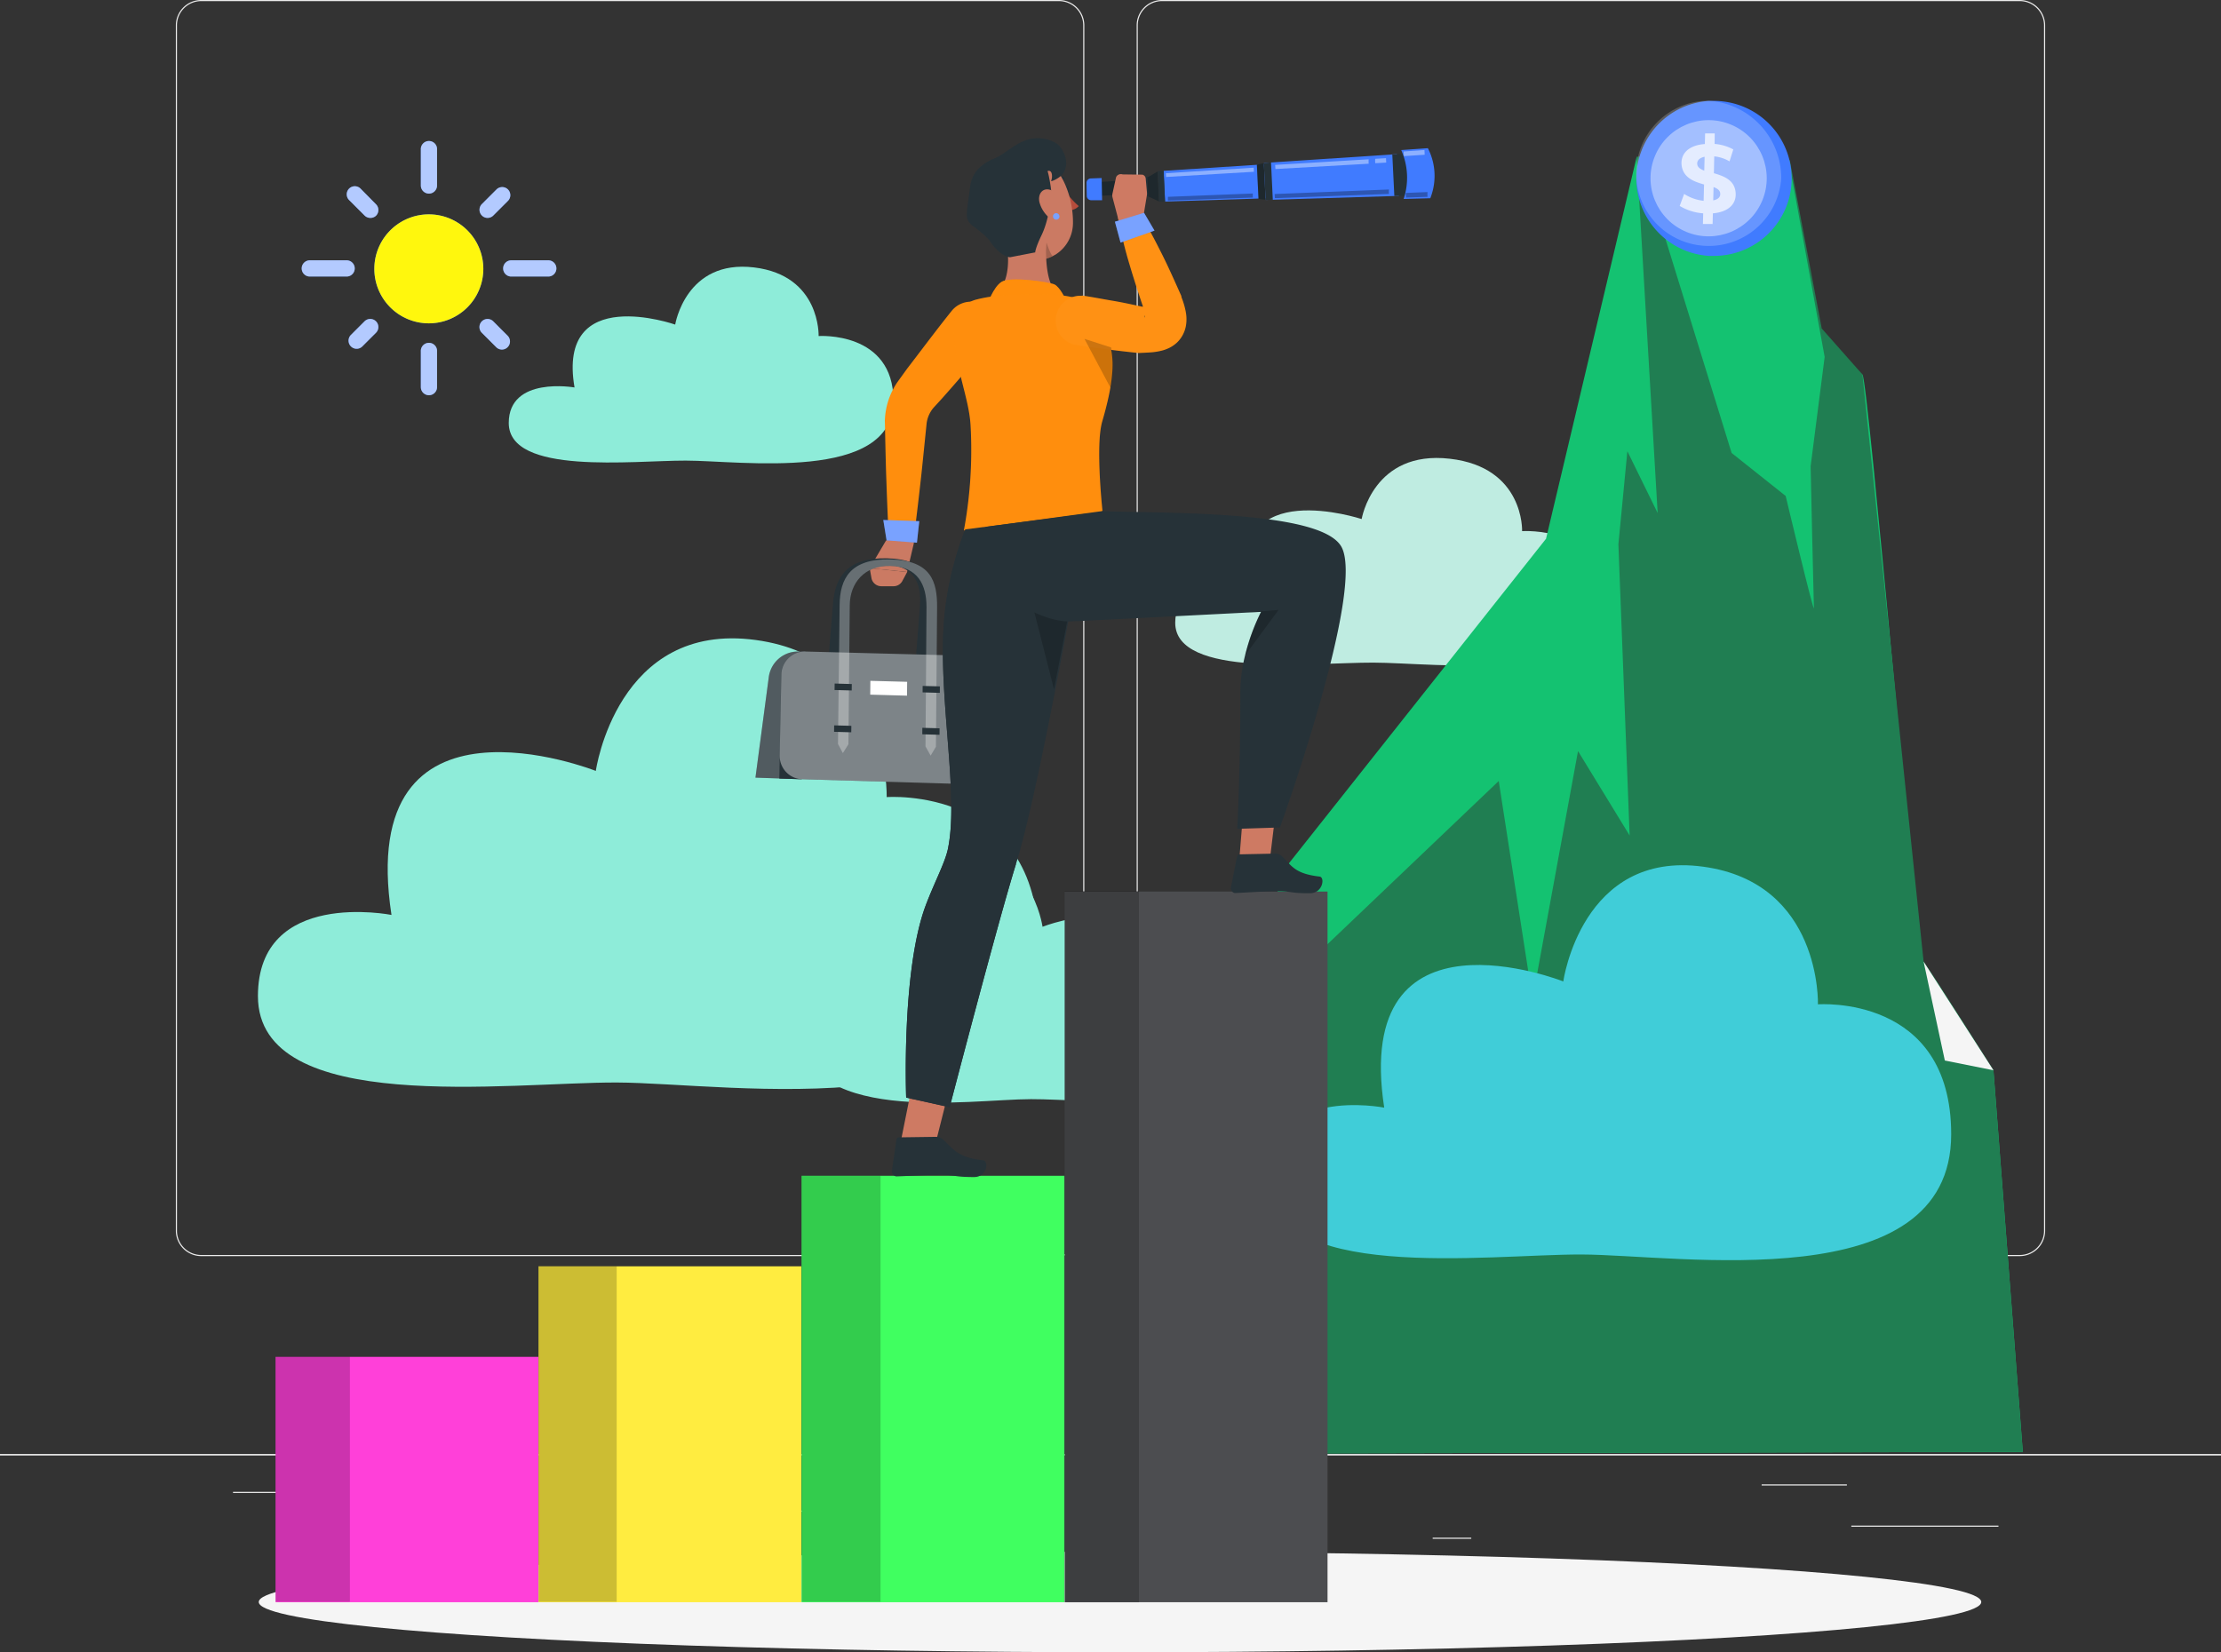 <svg id="Layer_2" data-name="Layer 2" xmlns="http://www.w3.org/2000/svg" width="668.516" height="497.456" viewBox="0 0 668.516 497.456">
  <rect x="0" y="0" width="668.516" height="497.456" fill="#333333" stroke="none"/>
  <g id="Background_Complete" data-name="Background Complete">
    <rect id="Rectangle_74" data-name="Rectangle 74" width="668.516" height="0.334" transform="translate(0 437.811)" fill="#ebebeb"/>
    <path id="Path_5548" data-name="Path 5548" d="M305.405,378.18H47.224a7.634,7.634,0,0,1-7.634-7.634V7.634A7.634,7.634,0,0,1,47.224,0H305.405a7.634,7.634,0,0,1,7.634,7.634V370.545A7.634,7.634,0,0,1,305.405,378.18ZM47.224.334a7.314,7.314,0,0,0-7.3,7.3V370.545a7.314,7.314,0,0,0,7.3,7.3H305.405a7.314,7.314,0,0,0,7.3-7.3V7.634a7.314,7.314,0,0,0-7.3-7.3Z" transform="translate(13.343)" fill="#ebebeb"/>
    <path id="Path_5549" data-name="Path 5549" d="M521.705,378.18H263.524a7.634,7.634,0,0,1-7.634-7.634V7.634A7.634,7.634,0,0,1,263.524,0H521.705a7.634,7.634,0,0,1,7.634,7.634V370.545A7.634,7.634,0,0,1,521.705,378.18ZM263.524.334a7.314,7.314,0,0,0-7.3,7.3V370.545a7.314,7.314,0,0,0,7.3,7.3H521.705a7.314,7.314,0,0,0,7.3-7.3V7.634a7.314,7.314,0,0,0-7.3-7.3Z" transform="translate(86.243)" fill="#ebebeb"/>
    <rect id="Rectangle_75" data-name="Rectangle 75" width="668.516" height="0.334" transform="translate(0 437.811)" fill="#ebebeb"/>
    <rect id="Rectangle_76" data-name="Rectangle 76" width="44.283" height="0.334" transform="translate(557.248 459.324)" fill="#ebebeb"/>
    <rect id="Rectangle_77" data-name="Rectangle 77" width="11.619" height="0.334" transform="translate(431.233 462.961)" fill="#ebebeb"/>
    <rect id="Rectangle_78" data-name="Rectangle 78" width="25.658" height="0.334" transform="translate(530.254 446.916)" fill="#ebebeb"/>
    <rect id="Rectangle_79" data-name="Rectangle 79" width="57.746" height="0.334" transform="translate(70.141 449.163)" fill="#ebebeb"/>
    <rect id="Rectangle_80" data-name="Rectangle 80" width="125.253" height="0.334" transform="translate(175.78 454.805)" fill="#ebebeb"/>
    <path id="Path_5550" data-name="Path 5550" d="M167.8,118.436c16.432,0,62.533,6.685,62.533-18.023,0-21.032-22.529-19.481-22.529-19.481s.642-18.237-19.427-20.657c-20.577-2.487-23.746,17.208-23.746,17.208s-35.726-12.541-30.3,18.932c0,0-19.8-3.5-19.8,10.7C114.583,122.915,151.873,118.4,167.8,118.436Z" transform="translate(38.6 20.241)" fill="#8eecd9"/>
    <path id="Path_5551" data-name="Path 5551" d="M166.119,277.471c33.426.094,126.911,15.416,126.911-41.3,0-48.133-45.713-44.63-45.713-44.63s1.337-41.755-39.416-47.3c-41.782-5.7-48.133,39.416-48.133,39.416s-72.534-28.719-61.5,43.36c0,0-40.2-8.022-40.2,24.441C58.113,287.712,133.79,277.364,166.119,277.471Z" transform="translate(19.568 48.444)" fill="#8eecd9"/>
    <path id="Path_5552" data-name="Path 5552" d="M249.788,266.16c-18.451,0-70.208,8.53-70.208-22.837,0-26.66,25.3-24.708,25.3-24.708s-.735-23.091,21.807-26.166c23.1-3.142,26.594,21.807,26.594,21.807s40.111-15.884,34.027,23.986c0,0,22.235-4.426,22.235,13.517C309.54,271.829,267.677,266.106,249.788,266.16Z" transform="translate(60.524 64.769)" fill="#8eecd9"/>
    <path id="Path_5553" data-name="Path 5553" d="M324.175,164.743c18.411,0,70.034,7.1,70.034-19.026,0-22.208-25.23-20.564-25.23-20.564s.722-19.24-21.753-21.794c-23.05-2.674-26.54,18.157-26.54,18.157s-40.017-13.237-33.921,19.975c0,0-22.195-3.69-22.195,11.258C264.57,169.463,306.339,164.689,324.175,164.743Z" transform="translate(89.169 34.756)" fill="#bfece1"/>
    <path id="Path_5554" data-name="Path 5554" d="M268.09,425.747l26.9-174.429L375,150.3,402.275,35.32s66.13,63.9,67.961,65.581,16.392,174.135,18.411,176.769,21.018,32.65,21.018,32.65l8.838,114.9Z" transform="translate(90.355 11.904)" fill="#14c271"/>
    <path id="Path_5555" data-name="Path 5555" d="M268.09,425.76l38.346-150.724,54.324-51.783,10.175,65.555,13.691-74.566,15.536,25.417L396.779,152l2.7-28.038,9.119,18.611-6.324-107.3,46.1,1.07L457.975,87l12.261,13.865,18.411,176.769,21.018,32.7,8.838,114.9Z" transform="translate(90.355 11.891)" fill="#207e52"/>
    <path id="Path_5556" data-name="Path 5556" d="M369.35,35.72l27.382,88.618L413,137.281s8.6,36.02,8.5,33.707-.989-42.638-.989-42.638l4.225-32.931-10.7-58.629Z" transform="translate(124.483 12.039)" fill="#14c271"/>
    <path id="Path_5557" data-name="Path 5557" d="M433.05,216.54l6.391,29.776,14.627,2.928Z" transform="translate(145.952 72.981)" fill="#f5f5f5"/>
    <path id="Path_5558" data-name="Path 5558" d="M379.919,312.033c29.254.08,111.241,13.517,111.241-36.193,0-42.237-40.111-39.122-40.111-39.122s1.163-36.595-34.549-41.448c-36.581-5-42.1,34.549-42.1,34.549s-63.563-25.176-53.9,38c0,0-35.231-7.019-35.231,21.393C285.27,321,351.6,311.94,379.919,312.033Z" transform="translate(96.145 65.665)" fill="#40cdd8"/>
  </g>
  <g id="Shadow" transform="translate(77.882 449.163)">
    <rect id="Rectangle_81" data-name="Rectangle 81" width="8.463" height="0.334" transform="translate(61.918)" fill="#ebebeb"/>
    <ellipse id="_Path_" data-name="&lt;Path&gt;" cx="259.237" cy="15.135" rx="259.237" ry="15.135" transform="translate(0 18.023)" fill="#f5f5f5"/>
  </g>
  <g id="Coin" transform="translate(491.444 30.324)">
    <path id="Path_5559" data-name="Path 5559" d="M415.135,46a23.385,23.385,0,0,1-23.385,23.385h-1.564a23.385,23.385,0,0,1,0-46.662h1.564A23.385,23.385,0,0,1,415.135,46Z" transform="translate(-367.287 -22.667)" fill="#407bff"/>
    <path id="Path_5560" data-name="Path 5560" d="M412.008,46.011a21.86,21.86,0,1,1-21.82-23.331A23.385,23.385,0,0,1,412.008,46.011Z" transform="translate(-367.303 -22.68)" fill="#fff" opacity="0.2"/>
    <circle id="Ellipse_25" data-name="Ellipse 25" cx="17.488" cy="17.488" r="17.488" transform="translate(0 32.805) rotate(-67.5)" fill="#fff" opacity="0.4"/>
    <g id="Group_2905" data-name="Group 2905" transform="translate(14.141 9.841)" opacity="0.7">
      <path id="Path_5561" data-name="Path 5561" d="M394.893,47.248c.682,3.864-1.979,6.458-6.765,6.859l-.08,3.209h-2.915l.08-3.209a15.937,15.937,0,0,1-7.073-2.233l1.337-3.61a13.531,13.531,0,0,0,5.87,2.072l.12-4.92c-2.848-.816-6-1.885-6.685-5.348-.669-3.864,2.032-6.471,6.926-6.832l.08-3.2h2.9l-.04,3.169a14.253,14.253,0,0,1,5.629,1.658l-1.137,3.6a11.325,11.325,0,0,0-4.6-1.511l-.107,5.067C391.243,42.862,394.3,43.905,394.893,47.248Zm-9.359-5.99.107-4.185c-1.6.321-2.38,1.217-2.206,2.326C383.582,40.3,384.411,40.816,385.534,41.258Zm4.787,6.685c-.147-.842-.909-1.337-1.992-1.752l-.094,4.011c1.511-.281,2.273-1.1,2.086-2.193Z" transform="translate(-378.14 -30.04)" fill="#fff"/>
    </g>
  </g>
  <g id="Metric" transform="translate(82.949 268.209)">
    <path id="Path_5647" data-name="Path 5647" d="M0,0H79.112V213.965H0Z" transform="translate(237.524 0.214)" fill="#4c4d50"/>
    <rect id="Rectangle_83" data-name="Rectangle 83" width="22.355" height="214.219" transform="translate(237.51)" opacity="0.2"/>
    <rect id="Rectangle_84" data-name="Rectangle 84" width="79.112" height="128.395" transform="translate(158.318 85.784)" fill="#40ff60"/>
    <rect id="Rectangle_85" data-name="Rectangle 85" width="23.772" height="128.262" transform="translate(158.318 85.784)" opacity="0.2"/>
    <rect id="Rectangle_86" data-name="Rectangle 86" width="79.112" height="101.133" transform="translate(79.139 113.046)" fill="#ffec40"/>
    <rect id="Rectangle_87" data-name="Rectangle 87" width="23.532" height="100.999" transform="translate(79.139 113.046)" opacity="0.2"/>
    <rect id="Rectangle_88" data-name="Rectangle 88" width="79.112" height="73.871" transform="translate(0 140.308)" fill="#ff40d9"/>
    <rect id="Rectangle_89" data-name="Rectangle 89" width="22.355" height="73.804" transform="translate(0.013 140.241)" opacity="0.2"/>
  </g>
  <g id="Character" transform="translate(227.389 41.608)">
    <path id="Path_5562" data-name="Path 5562" d="M230.914,80.231c-3.757,4.546-7.634,8.985-11.5,13.437l-2.928,3.316-2.674,2.928a9.065,9.065,0,0,0-2.032,4.613l-.882,8.624c-.294,2.928-.588,5.856-.923,8.784-.655,5.856-1.337,11.7-2.113,17.555a3.744,3.744,0,0,1-7.447-.294c-.334-5.883-.562-11.753-.762-17.635-.12-2.928-.174-5.87-.254-8.811l-.2-8.958a21.7,21.7,0,0,1,3.824-11.7l2.9-4.011,2.674-3.5c3.543-4.653,7.1-9.359,10.7-13.852a7.475,7.475,0,1,1,11.659,9.359Z" transform="translate(-160.252 -18.713)" fill="#ff8e0d"/>
    <path id="Path_5563" data-name="Path 5563" d="M200.684,122.093l-4.894,8.29,11.258,1.15,1.979-8.423a1.792,1.792,0,0,0-1.417-2.179A9.119,9.119,0,0,0,200.684,122.093Z" transform="translate(-161.402 -0.93)" fill="#cb7a63"/>
    <path id="Path_5564" data-name="Path 5564" d="M195.79,127.94l.521,2.941a3.022,3.022,0,0,0,2.982,2.5h3.663a3,3,0,0,0,2.674-1.6l1.431-2.674Z" transform="translate(-161.402 1.512)" fill="#cb7a63"/>
    <path id="Path_5565" data-name="Path 5565" d="M198.85,117.09l10.83.361-.7,6.471-9.145-.709Z" transform="translate(-160.37 -2.144)" fill="#407bff"/>
    <path id="Path_5566" data-name="Path 5566" d="M198.85,117.09l10.83.361-.7,6.471-9.145-.709Z" transform="translate(-160.37 -2.144)" fill="#fff" opacity="0.3"/>
    <path id="Path_5567" data-name="Path 5567" d="M214.425,182.092l-1.778,2.674-1.337-2.754,3.249-41.983c.508-6.685-1.738-12.154-10.041-12.354-7.768-.187-12.474,5.107-13.023,11.779l-3.4,41.9-1.858,2.674-1.27-2.754,3.423-41.889c.628-7.741,4.011-13.959,16.285-13.664s13.6,6.685,13,14.4Z" transform="translate(-165.048 0.762)" fill="#263238"/>
    <path id="Path_5568" data-name="Path 5568" d="M185.058,146.71h-2.139a8.851,8.851,0,0,0-8.838,7.715l-4.011,30.257,13.932.495Z" transform="translate(-170.07 7.838)" fill="#263238"/>
    <path id="Path_5569" data-name="Path 5569" d="M185.058,146.71h-2.139a8.851,8.851,0,0,0-8.838,7.715l-4.011,30.257,13.932.495Z" transform="translate(-170.07 7.838)" fill="#fff" opacity="0.2"/>
    <path id="Path_5570" data-name="Path 5570" d="M218.132,182.369l-3.142-.094.307-41.969c0-6.685-2.594-12.167-10.91-12.368-7.782-.187-12.114,5.121-12.194,11.779l-.4,41.9-3.142-.08.495-41.9c.094-7.741,3.1-13.959,15.336-13.664s14.052,6.685,14,14.4Z" transform="translate(-163.808 0.846)" fill="#263238"/>
    <path id="Path_5571" data-name="Path 5571" d="M237.345,186.795l-61.9-1.832.588-31.206a7.073,7.073,0,0,1,7.22-7.046l45.085,1.177a9.52,9.52,0,0,1,9.172,9.587Z" transform="translate(-168.26 7.838)" fill="#263238"/>
    <path id="Path_5572" data-name="Path 5572" d="M230.456,186.594l-48.24-1.431a7.006,7.006,0,0,1-6.685-7.153l.495-24.254a7.073,7.073,0,0,1,7.22-7.046l45.085,1.177a9.52,9.52,0,0,1,9.172,9.587l-.134,22.328a6.685,6.685,0,0,1-6.912,6.792Z" transform="translate(-168.23 7.838)" fill="#fff" opacity="0.4"/>
    <g id="Group_2906" data-name="Group 2906" transform="translate(24.842 126.808)" opacity="0.3">
      <path id="Path_5573" data-name="Path 5573" d="M218.132,182.369l-1.591,2.674-1.551-2.768.307-41.969c0-6.685-2.594-12.167-10.91-12.368-7.782-.187-12.114,5.121-12.194,11.779l-.4,41.9-1.671,2.674-1.471-2.754.495-41.9c.094-7.741,3.1-13.959,15.336-13.664s14.052,6.685,14,14.4Z" transform="translate(-188.65 -125.962)" fill="#fff"/>
    </g>
    <path id="Path_5574" data-name="Path 5574" d="M193.041,156.006l-5.161-.134.027-1.952,5.161.147Z" transform="translate(-164.067 10.268)" fill="#263238"/>
    <path id="Path_5575" data-name="Path 5575" d="M192.944,165.426l-5.174-.147.027-1.939,5.174.134Z" transform="translate(-164.105 13.443)" fill="#263238"/>
    <path id="Path_5576" data-name="Path 5576" d="M212.888,156.546,207.7,156.4l.013-1.939,5.188.134Z" transform="translate(-157.387 10.45)" fill="#263238"/>
    <path id="Path_5577" data-name="Path 5577" d="M212.818,165.989l-5.188-.147.013-1.952,5.188.147Z" transform="translate(-157.411 13.629)" fill="#263238"/>
    <path id="Path_5578" data-name="Path 5578" d="M206.981,157.776l-11.071-.307.04-4.158,11.071.294Z" transform="translate(-161.361 10.063)" fill="#fff"/>
    <path id="Path_5579" data-name="Path 5579" d="M240.078,42c.428-.08.882.361,1.016,1s-.08,1.257-.508,1.337-.882-.361-1.016-1.016S239.65,42.136,240.078,42Z" transform="translate(-146.66 -27.455)" fill="#263238"/>
    <path id="Path_5580" data-name="Path 5580" d="M240.084,42.716a2.166,2.166,0,0,0,1-1.1,1.979,1.979,0,0,1-1.337.521A.816.816,0,0,1,240.084,42.716Z" transform="translate(-146.586 -27.58)" fill="#263238"/>
    <path id="Path_5581" data-name="Path 5581" d="M240.97,48.88a3.8,3.8,0,0,0,2.955-1.243,24.28,24.28,0,0,1-4.265-4.867Z" transform="translate(-146.616 -27.193)" fill="#b74d3c"/>
    <path id="Path_5582" data-name="Path 5582" d="M237.425,41.742a3.088,3.088,0,0,1,2.567-1.15h.134a.4.4,0,1,0,0-.789,3.851,3.851,0,0,0-3.262,1.337.428.428,0,0,0-.094.254.4.4,0,0,0,.4.388.321.321,0,0,0,.254-.04Z" transform="translate(-147.59 -28.197)" fill="#263238"/>
    <path id="Path_5583" data-name="Path 5583" d="M237.456,75.293c-11.124.12-12.836-5.936-12.836-5.936,3.316-3.236,3.476-9.172,2.768-14.467a12.487,12.487,0,0,0,3.3,3.169c2.674,1.752,8.437-1.07,8.437-1.07s0,.989.08,2.407c.174,3.476.936,9.56,4.091,10.5C243.3,69.892,249.716,75.159,237.456,75.293Z" transform="translate(-151.685 -23.108)" fill="#cb7a63"/>
    <path id="Path_5584" data-name="Path 5584" d="M238.755,58.882c-.107.508-.227,1.016-.307,1.564a.254.254,0,0,1-.134,0,10.1,10.1,0,0,1-8.142-1.457,12.114,12.114,0,0,1-3.316-3.155c-.174-1.337-.414-2.674-.655-3.864l12.113,6.685Z" transform="translate(-151.152 -24.092)" fill="#cb7a63"/>
    <path id="Path_5585" data-name="Path 5585" d="M247.818,55.563a11.258,11.258,0,0,1-5.468,9.466h-.067a9.211,9.211,0,0,1-2.674,1.163.254.254,0,0,1-.134,0,10.1,10.1,0,0,1-8.143-1.457,12.114,12.114,0,0,1-3.316-3.155c-2.179-2.995-3.089-6.993-4.653-12.595A11.111,11.111,0,0,1,235.932,35.04C244.408,36.511,247.992,48.049,247.818,55.563Z" transform="translate(-152.247 -29.851)" fill="#cb7a63"/>
    <path id="Path_5586" data-name="Path 5586" d="M237.516,58.594a5.629,5.629,0,0,1-1.965.9c-.08-1.417-.067-2.407-.08-2.407l.16-2.474S236.941,58.594,237.516,58.594Z" transform="translate(-148.028 -23.202)" opacity="0.2"/>
    <path id="Path_5587" data-name="Path 5587" d="M246.686,41.656c-.909,1.444-3.757,2.674-3.663,2.326.495-1.2.4-3.49-1.083-2.955.415.923,1.645,7.782,1.083,8.61-.308.455-.588,5.95-2.928,10.79-1.858,3.864-1.858,5.067-1.858,5.067l-7.594,1.471c-2.848-.361-5.5-4.011-5.722-4.4-1-1.7-4.011-4.011-5.616-5.134a4.572,4.572,0,0,1-1.5-2.072c-.521-1.457.548-6.685.775-9.185.334-3.543,2.193-6.832,7.354-8.945,3.182-1.337,5.856-4.172,9.119-5.348a10.7,10.7,0,0,1,9.854,1C246.258,33.941,248.959,38.046,246.686,41.656Z" transform="translate(-154.029 -31.119)" fill="#263238"/>
    <path id="Path_5588" data-name="Path 5588" d="M237.237,42.774c2.34.682,3.557,4.131,3.663,6.324.107,2.42-1.5,4.011-3.61,2.326a9.212,9.212,0,0,1-3.262-4.934C233.494,44.124,234.9,42.092,237.237,42.774Z" transform="translate(-148.552 -27.237)" fill="#cb7a63"/>
    <path id="Path_5589" data-name="Path 5589" d="M239,49.03A.973.973,0,1,1,237.97,48,1.03,1.03,0,0,1,239,49.03Z" transform="translate(-147.493 -25.43)" fill="#407bff"/>
    <path id="Path_5590" data-name="Path 5590" d="M239,49.03A.973.973,0,1,1,237.97,48,1.03,1.03,0,0,1,239,49.03Z" transform="translate(-147.493 -25.43)" fill="#fff" opacity="0.3"/>
    <g id="_Group_" data-name="&lt;Group&gt;" transform="translate(59.567 20.58)">
      <path id="Path_5591" data-name="Path 5591" d="M222.24,70.66s1.725-5.348,4.332-7.019,14.052,0,15.844.762,3.57,4.84,3.57,4.84Z" transform="translate(-212.054 -40.98)" fill="#ff8e0d"/>
      <path id="Path_5592" data-name="Path 5592" d="M222.24,70.66s1.725-5.348,4.332-7.019,14.052,0,15.844.762,3.57,4.84,3.57,4.84Z" transform="translate(-212.054 -40.98)" fill="#ff8e0d" opacity="0.3"/>
      <path id="Path_5593" data-name="Path 5593" d="M250.933,67.227a36.51,36.51,0,0,0-4.305-.722,159.776,159.776,0,0,0-18.424.187,42.251,42.251,0,0,0-6.538,1.11,9.212,9.212,0,0,0-7.019,9.627c.909,12.515,4.6,19.855,5.148,28.078A132.887,132.887,0,0,1,217.8,137.3l8.423,1.337a85.316,85.316,0,0,0,33.292-7.113h0s-2.179-19.855-.08-26.995c5.736-19.547,2.006-22.636.882-28.225A11.432,11.432,0,0,0,250.933,67.227Z" transform="translate(-214.621 -39.834)" fill="#ff8e0d"/>
      <path id="Path_5594" data-name="Path 5594" d="M259.45,104.464a39.8,39.8,0,0,0-.909,9.894c0,8.022.989,17.114.989,17.114a85.315,85.315,0,0,1-33.292,7.113l-8.423-1.337a134.119,134.119,0,0,0,1.992-31.755c-.562-8.236-4.252-15.59-5.161-28.078a9.2,9.2,0,0,1,7.019-9.613,39.271,39.271,0,0,1,6.538-1.1,159.806,159.806,0,0,1,18.424-.214,36.413,36.413,0,0,1,4.305.735,11.432,11.432,0,0,1,9.359,9.012c.4,2.006,1.15,3.69,1.658,5.936a29.415,29.415,0,0,1-.12,12.194A92.954,92.954,0,0,1,259.45,104.464Z" transform="translate(-214.621 -39.835)" fill="#ff8e0d" opacity="0.1"/>
      <path id="Path_5595" data-name="Path 5595" d="M245.591,73.3c3.075.441,6.124,1.056,9.172,1.564s6.1,1.19,9.132,1.845l-1.1-.08c1.337,0,2.554.16,3.3.214h.521c-.094,0-.2.094-.4.227a3.451,3.451,0,0,0-.909.709,3.209,3.209,0,0,0-.963,1.925c0,.294.094.227.107,0a9.043,9.043,0,0,0-.254-2.353l.134.4q-2.313-6.685-4.345-13.464a140.779,140.779,0,0,1-3.436-13.812,3.329,3.329,0,0,1,6.1-2.393c2.54,4.011,4.733,8.263,6.859,12.475s4.011,8.517,5.95,12.836l.094.508a22.482,22.482,0,0,1,1.337,4.733,11.888,11.888,0,0,1,0,3.61,9.266,9.266,0,0,1-2.527,5.027,9.811,9.811,0,0,1-2.407,1.738,12.034,12.034,0,0,1-2.112.816,18.623,18.623,0,0,1-3.075.548c-1.671.147-2.9.16-4.011.227h-.174l-.923-.094c-3.089-.321-6.177-.7-9.252-1.083s-6.15-.829-9.212-1.337a7.487,7.487,0,0,1,2.353-14.707Z" transform="translate(-206.86 -46.512)" fill="#ff8e0d"/>
      <g id="Group_2907" data-name="Group 2907" transform="translate(30.792)" opacity="0.1">
        <path id="Path_5596" data-name="Path 5596" d="M245.591,73.3c3.075.441,6.124,1.056,9.172,1.564s6.1,1.19,9.132,1.845l-1.1-.08c1.337,0,2.554.16,3.3.214h.521c-.094,0-.2.094-.4.227a3.451,3.451,0,0,0-.909.709,3.209,3.209,0,0,0-.963,1.925c0,.294.094.227.107,0a9.043,9.043,0,0,0-.254-2.353l.134.4q-2.313-6.685-4.345-13.464a140.779,140.779,0,0,1-3.436-13.812,3.329,3.329,0,0,1,6.1-2.393c2.54,4.011,4.733,8.263,6.859,12.475s4.011,8.517,5.95,12.836l.094.508a22.482,22.482,0,0,1,1.337,4.733,11.888,11.888,0,0,1,0,3.61,9.266,9.266,0,0,1-2.527,5.027,9.811,9.811,0,0,1-2.407,1.738,12.034,12.034,0,0,1-2.112.816,18.623,18.623,0,0,1-3.075.548c-1.671.147-2.9.16-4.011.227h-.174l-.923-.094c-3.089-.321-6.177-.7-9.252-1.083s-6.15-.829-9.212-1.337a7.487,7.487,0,0,1,2.353-14.707Z" transform="translate(-237.651 -46.512)" fill="#ffac4e"/>
      </g>
    </g>
    <path id="Path_5597" data-name="Path 5597" d="M285.075,48.495l40.084-1.217-.615-12.568-40,2.647Z" transform="translate(-131.49 -29.909)" fill="#407bff"/>
    <path id="Path_5598" data-name="Path 5598" d="M262.388,48.251,294.811,47.2l-.495-10.3L261.96,39Z" transform="translate(-139.1 -29.171)" fill="#407bff"/>
    <path id="Path_5599" data-name="Path 5599" d="M283.445,47.516l2.126.227-.521-11-2.1.428Z" transform="translate(-132.026 -29.225)" fill="#263238"/>
    <path id="Path_5600" data-name="Path 5600" d="M283.445,47.516l2.126.227-.521-11-2.1.428Z" transform="translate(-132.026 -29.225)" opacity="0.2"/>
    <path id="Path_5601" data-name="Path 5601" d="M285.055,47.878l2.166-.067-.535-11.231-2.166.147Z" transform="translate(-131.497 -29.279)" fill="#263238"/>
    <path id="Path_5602" data-name="Path 5602" d="M258.587,46.147l3.209,1.484-.415-9.012-3.062,1.792Z" transform="translate(-140.327 -28.591)" fill="#263238"/>
    <path id="Path_5603" data-name="Path 5603" d="M246.251,45.35l9.533-.495-.2-4.225-9.533.575Z" transform="translate(-144.462 -27.914)" fill="#263238"/>
    <path id="Path_5604" data-name="Path 5604" d="M246.251,45.35l9.533-.495-.2-4.225-9.533.575Z" transform="translate(-144.462 -27.914)" opacity="0.2"/>
    <path id="Path_5605" data-name="Path 5605" d="M252.417,46.024l10.6-.4-.267-5.923-10.6.628Z" transform="translate(-142.406 -28.227)" fill="#263238"/>
    <path id="Path_5606" data-name="Path 5606" d="M258.587,46.147l3.209,1.484-.415-9.012-3.062,1.792Z" transform="translate(-140.327 -28.591)" opacity="0.2"/>
    <path id="Path_5607" data-name="Path 5607" d="M261.081,47.776l1.752-.053L262.4,38.47l-1.765.107Z" transform="translate(-139.545 -28.642)" fill="#263238"/>
    <path id="Path_5608" data-name="Path 5608" d="M314.055,47.376l6.3-.227-.628-12.608-6.284.321Z" transform="translate(-121.75 -29.967)" fill="#263238"/>
    <path id="Path_5609" data-name="Path 5609" d="M316.185,48.652l8.022-.214.2-.562a18.224,18.224,0,0,0-.936-14.507h0l-8.022.562.174.414a20.443,20.443,0,0,1,.562,14.306Z" transform="translate(-121.072 -30.361)" fill="#407bff"/>
    <g id="Group_2908" data-name="Group 2908" transform="translate(156.433 6.004)" opacity="0.4">
      <path id="Path_5610" data-name="Path 5610" d="M309.609,35.811l3.236-.2.067,1.337-3.289.187a5.174,5.174,0,0,1-.013-1.324Z" transform="translate(-279.486 -35.61)" fill="#fff"/>
      <path id="Path_5611" data-name="Path 5611" d="M315.228,35.87a5.813,5.813,0,0,0,0,1.337L287.15,38.8l-.08-1.243Z" transform="translate(-287.07 -35.522)" fill="#fff"/>
    </g>
    <g id="Group_2909" data-name="Group 2909" transform="translate(123.542 8.879)" opacity="0.4">
      <path id="Path_5612" data-name="Path 5612" d="M262.47,39.431l.053,1.123L288.97,38.99l-.067-1.23Z" transform="translate(-262.47 -37.76)" fill="#fff"/>
    </g>
    <g id="Group_2910" data-name="Group 2910" transform="translate(195.086 3.557)" opacity="0.4">
      <path id="Path_5613" data-name="Path 5613" d="M315.98,34.221l.08,1.4,6.271-.414-.067-1.431Z" transform="translate(-315.98 -33.78)" fill="#fff"/>
    </g>
    <path id="Path_5614" data-name="Path 5614" d="M323.035,43.25a6.389,6.389,0,0,0,0,1.431l-6.485.227-.08-1.4Z" transform="translate(-120.728 -27.031)" opacity="0.3"/>
    <path id="Path_5615" data-name="Path 5615" d="M321.365,42.67a5.344,5.344,0,0,0,0,1.337l-34.348,1.27-.067-1.243Z" transform="translate(-130.678 -27.226)" opacity="0.3"/>
    <path id="Path_5616" data-name="Path 5616" d="M288.5,43.57a6.3,6.3,0,0,0,0,1.23l-25.577.9V44.573Z" transform="translate(-138.777 -26.923)" opacity="0.3"/>
    <path id="Path_5617" data-name="Path 5617" d="M244.6,41.547l.08,4.011a1.337,1.337,0,0,0,1.337,1.217h3.276l-.134-6.685-3.276.12A1.337,1.337,0,0,0,244.6,41.547Z" transform="translate(-144.951 -28.096)" fill="#407bff"/>
    <path id="Path_5618" data-name="Path 5618" d="M259.585,53.049l1.243-7.527a4.475,4.475,0,0,0,0-.949l-.361-4.011a1.337,1.337,0,0,0-.976-1.19l-6.017-.08a1.564,1.564,0,0,0-1.925.842l-1.083,4.934a2.393,2.393,0,0,0,0,1.11l1.792,6.792A1.725,1.725,0,0,0,253.6,54.1h3.931A1.671,1.671,0,0,0,259.585,53.049Z" transform="translate(-142.996 -28.393)" fill="#ce7a63"/>
    <path id="Path_5619" data-name="Path 5619" d="M262.916,53.282l-10.228,3.6-1.7-6.284,8.784-2.674Z" transform="translate(-142.797 -25.457)" fill="#407bff"/>
    <path id="Path_5620" data-name="Path 5620" d="M262.916,53.282l-10.228,3.6-1.7-6.284,8.784-2.674Z" transform="translate(-142.797 -25.457)" fill="#fff" opacity="0.3"/>
    <path id="Path_5621" data-name="Path 5621" d="M251.975,91.017,244.14,76.31l8.022,2.58a29.415,29.415,0,0,1-.187,12.127Z" transform="translate(-145.106 -15.889)" opacity="0.2"/>
    <path id="Path_5622" data-name="Path 5622" d="M280.581,179.228,278.95,199.31l9.145.174,2.514-20.684Z" transform="translate(-133.374 18.654)" fill="#ce7a63"/>
    <path id="Path_5623" data-name="Path 5623" d="M290.163,192.222l-10.416.214a.869.869,0,0,0-.816.722L277.14,202.3a1.484,1.484,0,0,0,1.056,1.778h.294c3.757-.147,7.1-.441,11.779-.521,5.522-.107,4.131.628,10.629.588,3.9,0,4.573-4.813,2.915-5.014-7.608-.869-8.41-3.316-11.378-6.164A3.169,3.169,0,0,0,290.163,192.222Z" transform="translate(-133.998 23.175)" fill="#263238"/>
    <path id="Path_5624" data-name="Path 5624" d="M206.444,243.49l-3.7,18.451,9.827,2.995,4.746-18.839Z" transform="translate(-159.059 40.456)" fill="#ce7a63"/>
    <path id="Path_5625" data-name="Path 5625" d="M258.635,115.65S244.65,197.3,237.042,221.276c-5.348,17.1-19.922,73.082-19.922,73.082l-13.09-2.875s-1.471-38.092,5.843-57.76c2.5-6.685,5.763-12.769,6.685-16.927,3.77-17.769-4.011-50.005-.562-74.058a97.952,97.952,0,0,1,5.829-22.329Z" transform="translate(-158.665 -2.63)" fill="#263238"/>
    <path id="Path_5626" data-name="Path 5626" d="M237.042,220.129c-5.348,17.1-19.922,73.082-19.922,73.082l-13.09-2.928s-1.471-38.092,5.843-57.76c2.5-6.685,5.763-12.769,6.685-16.927,3.77-17.769-4.011-50.005-.562-74.058a97.952,97.952,0,0,1,5.829-22.328" transform="translate(-158.665 -1.43)" fill="#263238"/>
    <path id="Path_5627" data-name="Path 5627" d="M232.01,134.53l7.046,27.65,5.148-26.447Z" transform="translate(-149.194 3.733)" opacity="0.2"/>
    <path id="Path_5628" data-name="Path 5628" d="M310.475,210.344l-12.862.414s.949-16.833.949-41.381a45.589,45.589,0,0,1,1.417-10.857,62.55,62.55,0,0,1,4.8-13.09l-3.73.187c-7.273.374-52.358,2.674-53.241,2.674-.669,0-4.773.481-12.114-3.1-13.651-6.685-13.785-25.337-13.785-25.337l35.151-4.773s.575.107,9.038.254c25.658.441,57.185,1.431,62.72,10.242C336.6,137.93,310.475,210.344,310.475,210.344Z" transform="translate(-152.598 -2.822)" fill="#263238"/>
    <path id="Path_5629" data-name="Path 5629" d="M213.72,256l-10.776.147a.816.816,0,0,0-.8.722L200.8,266.1a1.6,1.6,0,0,0,1.2,1.792h.308c3.891-.12,7.327-.4,12.167-.455,5.723-.08,4.319.655,11.031.668,4.011,0,4.479-4.827,2.754-5.041-7.929-.923-8.9-3.4-12.127-6.311A3.624,3.624,0,0,0,213.72,256Z" transform="translate(-159.717 44.671)" fill="#263238"/>
    <path id="Path_5630" data-name="Path 5630" d="M280.3,151.021a62.554,62.554,0,0,1,4.8-13.09l-3.73.187a.949.949,0,0,0-.348,0l9.359-.789Z" transform="translate(-132.919 4.677)" opacity="0.2"/>
  </g>
  <g id="Sun" transform="translate(90.818 42.457)">
    <circle id="Ellipse_26" data-name="Ellipse 26" cx="16.405" cy="16.405" r="16.405" transform="translate(21.854 22.081)" fill="#407bff"/>
    <path id="Path_5648" data-name="Path 5648" d="M16.405,0A16.405,16.405,0,1,1,0,16.405,16.405,16.405,0,0,1,16.405,0Z" transform="translate(21.854 22.081)" fill="#fff70d"/>
    <path id="Path_5631" data-name="Path 5631" d="M97.175,47.592a2.447,2.447,0,0,1-2.433-2.447V34.382a2.447,2.447,0,1,1,4.88,0V45.145a2.447,2.447,0,0,1-2.447,2.447Z" transform="translate(-58.889 -31.755)" fill="#407bff"/>
    <path id="Path_5632" data-name="Path 5632" d="M97.175,92.975a2.447,2.447,0,0,1-2.433-2.447v-10.7a2.447,2.447,0,1,1,4.88,0v10.7a2.447,2.447,0,0,1-2.447,2.447Z" transform="translate(-58.889 -16.437)" fill="#407bff"/>
    <path id="Path_5633" data-name="Path 5633" d="M85.148,51.474a2.42,2.42,0,0,1-1.725-.722L78.77,46.1a2.439,2.439,0,1,1,3.45-3.45l4.653,4.72a2.447,2.447,0,0,1,0,3.45,2.42,2.42,0,0,1-1.725.655Z" transform="translate(-64.51 -28.324)" fill="#407bff"/>
    <path id="Path_5634" data-name="Path 5634" d="M114.707,81.044a2.447,2.447,0,0,1-1.725-.722L108.65,75.99a2.439,2.439,0,0,1,3.45-3.45l4.332,4.345a2.447,2.447,0,0,1-1.725,4.158Z" transform="translate(-54.44 -18.25)" fill="#407bff"/>
    <path id="Path_5635" data-name="Path 5635" d="M81.249,63.5h-10.7a2.447,2.447,0,1,1,0-4.88h10.7a2.447,2.447,0,1,1,0,4.88Z" transform="translate(-67.925 -22.702)" fill="#407bff"/>
    <path id="Path_5636" data-name="Path 5636" d="M126.665,63.5H115.9a2.447,2.447,0,1,1,0-4.88h10.763a2.447,2.447,0,1,1,0,4.88Z" transform="translate(-52.64 -22.702)" fill="#407bff"/>
    <path id="Path_5637" data-name="Path 5637" d="M80.9,80.806a2.407,2.407,0,0,1-1.725-.722,2.447,2.447,0,0,1,0-3.45l4.1-4.1a2.439,2.439,0,1,1,3.45,3.45l-4.1,4.1A2.406,2.406,0,0,1,80.9,80.806Z" transform="translate(-64.371 -18.253)" fill="#407bff"/>
    <path id="Path_5638" data-name="Path 5638" d="M110.384,51.41a2.393,2.393,0,0,1-1.725-.722,2.447,2.447,0,0,1,0-3.45l4.4-4.4a2.439,2.439,0,1,1,3.45,3.45l-4.4,4.4a2.447,2.447,0,0,1-1.725.722Z" transform="translate(-54.436 -28.259)" fill="#407bff"/>
    <g id="Group_2911" data-name="Group 2911" opacity="0.6">
      <path id="Path_5639" data-name="Path 5639" d="M97.175,47.592a2.447,2.447,0,0,1-2.433-2.447V34.382a2.447,2.447,0,1,1,4.88,0V45.145a2.447,2.447,0,0,1-2.447,2.447Z" transform="translate(-58.889 -31.755)" fill="#fff"/>
      <path id="Path_5640" data-name="Path 5640" d="M97.175,92.975a2.447,2.447,0,0,1-2.433-2.447v-10.7a2.447,2.447,0,1,1,4.88,0v10.7a2.447,2.447,0,0,1-2.447,2.447Z" transform="translate(-58.889 -16.437)" fill="#fff"/>
      <path id="Path_5641" data-name="Path 5641" d="M85.148,51.474a2.42,2.42,0,0,1-1.725-.722L78.77,46.1a2.439,2.439,0,1,1,3.45-3.45l4.653,4.72a2.447,2.447,0,0,1,0,3.45,2.42,2.42,0,0,1-1.725.655Z" transform="translate(-64.51 -28.324)" fill="#fff"/>
      <path id="Path_5642" data-name="Path 5642" d="M114.707,81.044a2.447,2.447,0,0,1-1.725-.722L108.65,75.99a2.439,2.439,0,0,1,3.45-3.45l4.332,4.345a2.447,2.447,0,0,1-1.725,4.158Z" transform="translate(-54.44 -18.25)" fill="#fff"/>
      <path id="Path_5643" data-name="Path 5643" d="M81.249,63.5h-10.7a2.447,2.447,0,1,1,0-4.88h10.7a2.447,2.447,0,1,1,0,4.88Z" transform="translate(-67.925 -22.702)" fill="#fff"/>
      <path id="Path_5644" data-name="Path 5644" d="M126.665,63.5H115.9a2.447,2.447,0,1,1,0-4.88h10.763a2.447,2.447,0,1,1,0,4.88Z" transform="translate(-52.64 -22.702)" fill="#fff"/>
      <path id="Path_5645" data-name="Path 5645" d="M80.9,80.806a2.407,2.407,0,0,1-1.725-.722,2.447,2.447,0,0,1,0-3.45l4.1-4.1a2.439,2.439,0,1,1,3.45,3.45l-4.1,4.1A2.406,2.406,0,0,1,80.9,80.806Z" transform="translate(-64.371 -18.253)" fill="#fff"/>
      <path id="Path_5646" data-name="Path 5646" d="M110.384,51.41a2.393,2.393,0,0,1-1.725-.722,2.447,2.447,0,0,1,0-3.45l4.4-4.4a2.439,2.439,0,1,1,3.45,3.45l-4.4,4.4a2.447,2.447,0,0,1-1.725.722Z" transform="translate(-54.436 -28.259)" fill="#fff"/>
    </g>
  </g>
</svg>
